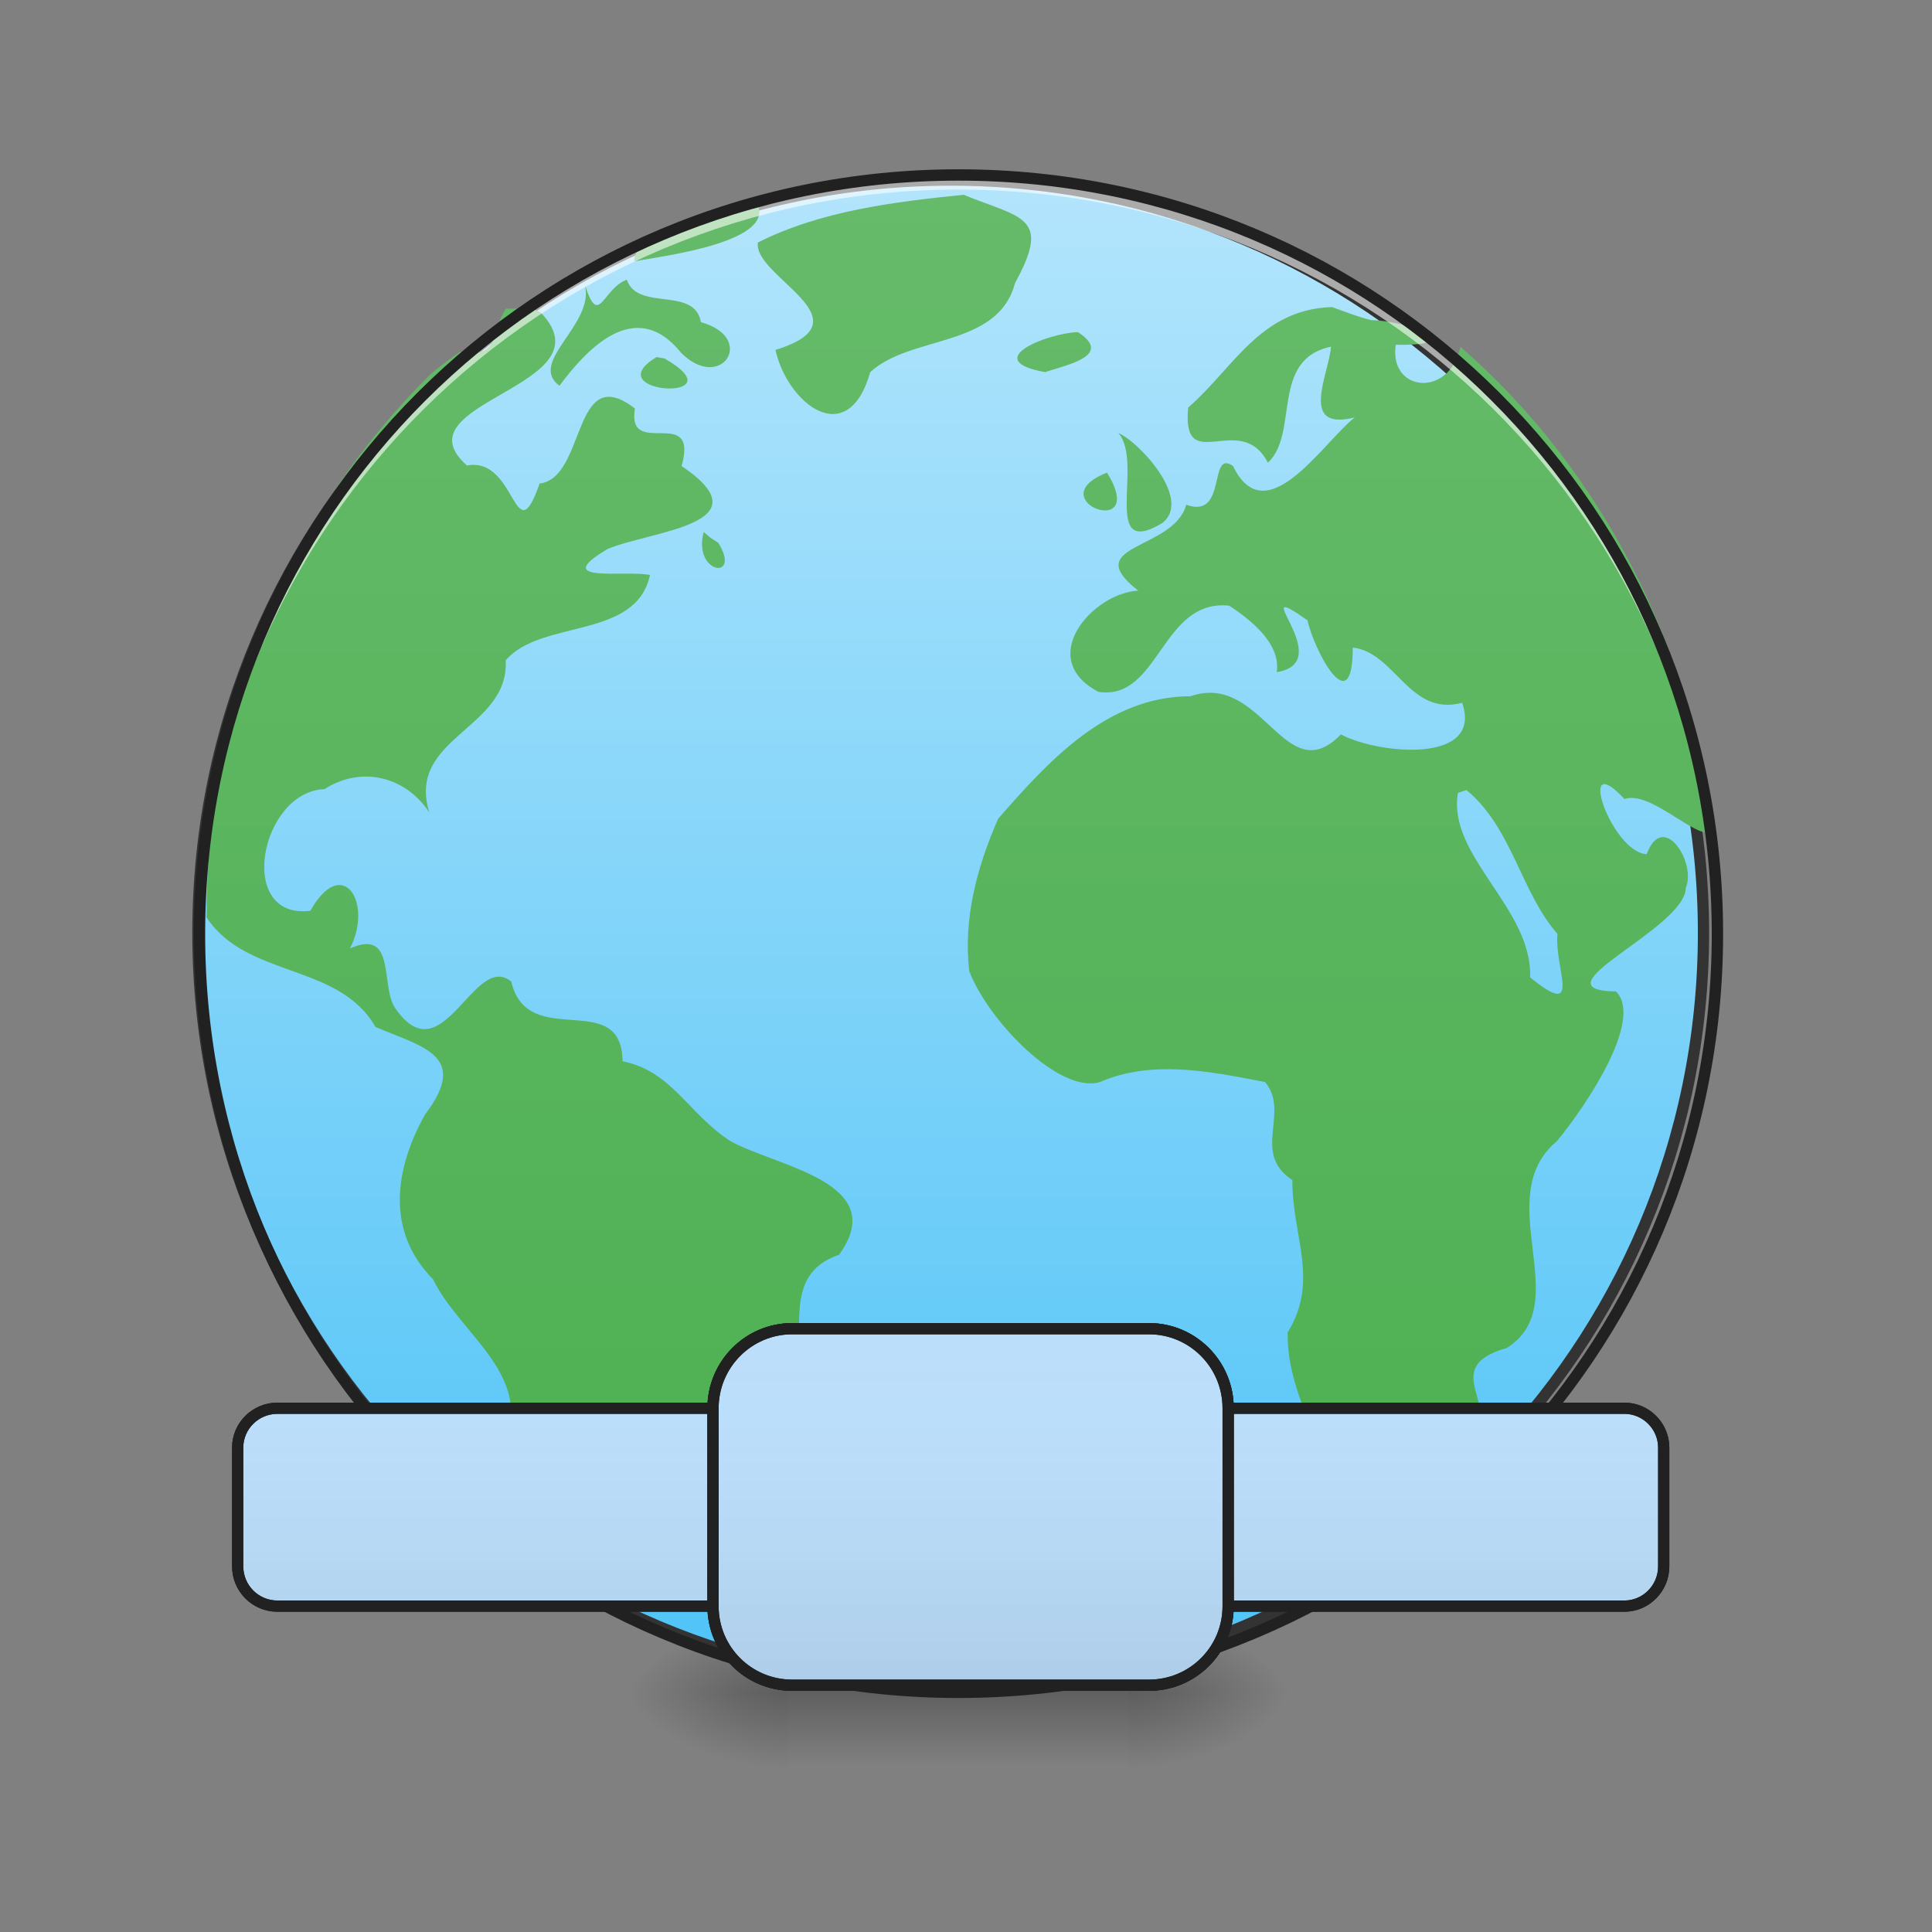 <?xml version="1.0" encoding="UTF-8"?>
<svg xmlns="http://www.w3.org/2000/svg" xmlns:xlink="http://www.w3.org/1999/xlink" width="16px" height="16px" viewBox="0 0 16 16" version="1.1">
<rect x="0" y="0" width="16" height="16" fill="#808080" stroke="none"/>
<defs>
<radialGradient id="radial0" gradientUnits="userSpaceOnUse" cx="450.909" cy="189.579" fx="450.909" fy="189.579" r="21.167" gradientTransform="matrix(0,-0.039,-0.07,-0,22.51,31.798)">
<stop offset="0" style="stop-color:rgb(0%,0%,0%);stop-opacity:0.314;"/>
<stop offset="0.222" style="stop-color:rgb(0%,0%,0%);stop-opacity:0.275;"/>
<stop offset="1" style="stop-color:rgb(0%,0%,0%);stop-opacity:0;"/>
</radialGradient>
<radialGradient id="radial1" gradientUnits="userSpaceOnUse" cx="450.909" cy="189.579" fx="450.909" fy="189.579" r="21.167" gradientTransform="matrix(-0,0.039,0.07,0,-6.633,-3.764)">
<stop offset="0" style="stop-color:rgb(0%,0%,0%);stop-opacity:0.314;"/>
<stop offset="0.222" style="stop-color:rgb(0%,0%,0%);stop-opacity:0.275;"/>
<stop offset="1" style="stop-color:rgb(0%,0%,0%);stop-opacity:0;"/>
</radialGradient>
<radialGradient id="radial2" gradientUnits="userSpaceOnUse" cx="450.909" cy="189.579" fx="450.909" fy="189.579" r="21.167" gradientTransform="matrix(-0,-0.039,0.07,-0,-6.633,31.798)">
<stop offset="0" style="stop-color:rgb(0%,0%,0%);stop-opacity:0.314;"/>
<stop offset="0.222" style="stop-color:rgb(0%,0%,0%);stop-opacity:0.275;"/>
<stop offset="1" style="stop-color:rgb(0%,0%,0%);stop-opacity:0;"/>
</radialGradient>
<radialGradient id="radial3" gradientUnits="userSpaceOnUse" cx="450.909" cy="189.579" fx="450.909" fy="189.579" r="21.167" gradientTransform="matrix(0,0.039,-0.07,0,22.51,-3.764)">
<stop offset="0" style="stop-color:rgb(0%,0%,0%);stop-opacity:0.314;"/>
<stop offset="0.222" style="stop-color:rgb(0%,0%,0%);stop-opacity:0.275;"/>
<stop offset="1" style="stop-color:rgb(0%,0%,0%);stop-opacity:0;"/>
</radialGradient>
<linearGradient id="linear0" gradientUnits="userSpaceOnUse" x1="255.323" y1="233.5" x2="255.323" y2="254.667" gradientTransform="matrix(0.007,0,0,0.031,5.985,6.719)">
<stop offset="0" style="stop-color:rgb(0%,0%,0%);stop-opacity:0.275;"/>
<stop offset="1" style="stop-color:rgb(0%,0%,0%);stop-opacity:0;"/>
</linearGradient>
<linearGradient id="linear1" gradientUnits="userSpaceOnUse" x1="254" y1="-168.667" x2="254" y2="233.5" >
<stop offset="0" style="stop-color:rgb(70.196%,89.804%,98.824%);stop-opacity:1;"/>
<stop offset="1" style="stop-color:rgb(30.98%,76.471%,96.863%);stop-opacity:1;"/>
</linearGradient>
<linearGradient id="linear2" gradientUnits="userSpaceOnUse" x1="296.333" y1="233.5" x2="296.333" y2="-168.667" gradientTransform="matrix(0.031,0,0,0.031,0.056,6.554)">
<stop offset="0" style="stop-color:rgb(29.804%,68.627%,31.373%);stop-opacity:1;"/>
<stop offset="1" style="stop-color:rgb(40%,73.333%,41.569%);stop-opacity:1;"/>
</linearGradient>
<linearGradient id="linear3" gradientUnits="userSpaceOnUse" x1="254" y1="233.5" x2="254" y2="138.25" >
<stop offset="0" style="stop-color:rgb(0%,0%,0%);stop-opacity:0.078;"/>
<stop offset="1" style="stop-color:rgb(100%,100%,100%);stop-opacity:0;"/>
</linearGradient>
<linearGradient id="linear4" gradientUnits="userSpaceOnUse" x1="254" y1="233.5" x2="254" y2="138.25" >
<stop offset="0" style="stop-color:rgb(0%,0%,0%);stop-opacity:0.078;"/>
<stop offset="1" style="stop-color:rgb(100%,100%,100%);stop-opacity:0;"/>
</linearGradient>
<linearGradient id="linear5" gradientUnits="userSpaceOnUse" x1="254" y1="233.5" x2="254" y2="138.25" >
<stop offset="0" style="stop-color:rgb(0%,0%,0%);stop-opacity:0.078;"/>
<stop offset="1" style="stop-color:rgb(100%,100%,100%);stop-opacity:0;"/>
</linearGradient>
</defs>
<g id="surface1">
<path style=" stroke:none;fill-rule:nonzero;fill:url(#radial0);" d="M 9.344 14.016 L 10.668 14.016 L 10.668 13.355 L 9.344 13.355 Z M 9.344 14.016 "/>
<path style=" stroke:none;fill-rule:nonzero;fill:url(#radial1);" d="M 6.531 14.016 L 5.211 14.016 L 5.211 14.68 L 6.531 14.68 Z M 6.531 14.016 "/>
<path style=" stroke:none;fill-rule:nonzero;fill:url(#radial2);" d="M 6.531 14.016 L 5.211 14.016 L 5.211 13.355 L 6.531 13.355 Z M 6.531 14.016 "/>
<path style=" stroke:none;fill-rule:nonzero;fill:url(#radial3);" d="M 9.344 14.016 L 10.668 14.016 L 10.668 14.68 L 9.344 14.68 Z M 9.344 14.016 "/>
<path style=" stroke:none;fill-rule:nonzero;fill:url(#linear0);" d="M 6.531 13.852 L 9.344 13.852 L 9.344 14.633 L 6.531 14.633 Z M 6.531 13.852 "/>
<path style="fill-rule:nonzero;fill:url(#linear1);stroke-width:3;stroke-linecap:round;stroke-linejoin:miter;stroke:rgb(20%,20%,20%);stroke-opacity:1;stroke-miterlimit:4;" d="M 253.976 -168.629 C 365.09 -168.629 455.082 -78.638 455.082 32.476 C 455.082 143.466 365.09 233.457 253.976 233.457 C 142.986 233.457 52.87 143.466 52.87 32.476 C 52.87 -78.638 142.986 -168.629 253.976 -168.629 Z M 253.976 -168.629 " transform="matrix(0.031,0,0,0.031,0,6.719)"/>
<path style=" stroke:none;fill-rule:nonzero;fill:url(#linear2);" d="M 7.98 1.613 C 7.402 1.672 6.797 1.746 6.277 2.008 C 6.23 2.289 7.219 2.652 6.422 2.898 C 6.52 3.34 7.02 3.738 7.207 3.082 C 7.539 2.773 8.266 2.883 8.406 2.344 C 8.711 1.789 8.461 1.809 7.98 1.613 Z M 6.262 1.668 C 5.957 1.758 5.23 1.934 5.254 2.164 C 5.512 2.117 6.457 2 6.262 1.668 Z M 5.191 2.316 C 4.988 2.391 4.961 2.723 4.844 2.359 C 4.926 2.691 4.367 2.996 4.633 3.195 C 4.848 2.906 5.258 2.445 5.641 2.922 C 5.973 3.254 6.27 2.797 5.805 2.668 C 5.75 2.367 5.281 2.582 5.191 2.316 Z M 4.844 2.359 C 4.84 2.348 4.84 2.336 4.832 2.324 C 4.836 2.336 4.84 2.348 4.844 2.359 Z M 11.031 2.543 C 10.434 2.562 10.215 3.051 9.84 3.375 C 9.785 3.957 10.273 3.391 10.5 3.832 C 10.762 3.59 10.516 2.977 11.023 2.871 C 11.004 3.102 10.754 3.574 11.219 3.457 C 10.953 3.668 10.484 4.422 10.211 3.859 C 10.004 3.715 10.168 4.305 9.824 4.18 C 9.719 4.562 8.93 4.504 9.426 4.891 C 9.043 4.914 8.574 5.457 9.098 5.73 C 9.602 5.805 9.617 4.957 10.18 5.016 C 10.43 5.18 10.602 5.363 10.574 5.566 C 11.09 5.484 10.289 4.758 10.828 5.137 C 10.883 5.391 11.203 5.988 11.203 5.363 C 11.555 5.402 11.672 5.938 12.109 5.82 C 12.285 6.332 11.41 6.246 11.105 6.082 C 10.641 6.559 10.457 5.559 9.859 5.766 C 9.172 5.766 8.684 6.301 8.266 6.781 C 8.086 7.191 7.977 7.617 8.027 8.043 C 8.184 8.453 8.773 9.062 9.109 8.961 C 9.527 8.781 9.98 8.863 10.477 8.961 C 10.688 9.215 10.359 9.547 10.703 9.773 C 10.699 10.238 10.93 10.602 10.664 11.035 C 10.652 11.684 11.188 12.211 11.125 12.867 C 11.586 12.676 12.062 12.371 12.152 11.875 C 12.477 11.676 11.891 11.328 12.477 11.164 C 13.059 10.801 12.332 9.918 12.895 9.449 C 13.145 9.145 13.613 8.441 13.383 8.211 C 12.684 8.199 13.961 7.691 13.961 7.352 C 14.051 7.145 13.773 6.707 13.637 7.074 C 13.344 7.059 13.043 6.176 13.453 6.617 C 13.672 6.543 14.043 6.953 14.18 6.891 C 14.012 5.355 13.262 3.887 12.094 2.871 C 12.008 3.297 11.5 3.25 11.559 2.855 C 12.184 2.867 11.648 2.652 11.359 2.652 C 11.246 2.625 11.141 2.582 11.031 2.543 Z M 4.195 2.555 C 4.191 2.555 4.191 2.559 4.188 2.559 C 4.062 2.746 4.145 2.977 3.809 2.914 C 3.723 2.973 3.641 3.035 3.562 3.102 C 2.418 4.238 1.711 5.816 1.711 7.566 C 1.711 7.578 1.711 7.59 1.711 7.598 C 2.043 8.102 2.805 7.973 3.109 8.504 C 3.484 8.668 3.898 8.734 3.52 9.23 C 3.27 9.676 3.191 10.195 3.586 10.594 C 3.801 11.039 4.391 11.363 4.195 11.93 C 4.352 12.23 4.461 12.426 4.469 12.758 C 4.52 12.797 4.574 12.84 4.633 12.883 C 4.77 12.969 4.91 13.051 5.055 13.129 C 5.262 13.199 5.449 13.164 5.562 12.875 C 6.242 12.766 5.715 11.805 6.297 11.656 C 6.941 11.445 6.289 10.617 6.949 10.391 C 7.383 9.789 6.422 9.66 6.047 9.449 C 5.699 9.223 5.566 8.871 5.156 8.789 C 5.148 8.176 4.371 8.711 4.234 8.129 C 3.926 7.875 3.668 8.914 3.277 8.355 C 3.145 8.18 3.289 7.68 2.898 7.855 C 3.094 7.477 2.836 7.07 2.57 7.543 C 1.949 7.617 2.156 6.555 2.688 6.535 C 2.984 6.344 3.352 6.422 3.555 6.727 C 3.363 6.105 4.219 6.039 4.188 5.469 C 4.48 5.125 5.266 5.301 5.383 4.762 C 5.188 4.719 4.543 4.836 5.031 4.547 C 5.387 4.395 6.359 4.344 5.645 3.859 C 5.789 3.344 5.188 3.809 5.258 3.383 C 4.738 2.98 4.855 3.961 4.469 4.004 C 4.258 4.605 4.281 3.777 3.867 3.855 C 3.273 3.328 5.062 3.203 4.48 2.59 C 4.391 2.535 4.293 2.562 4.195 2.555 Z M 8.926 2.75 C 8.664 2.762 8.113 2.984 8.656 3.082 C 8.809 3.027 9.234 2.949 8.926 2.75 Z M 5.438 2.957 C 4.922 3.266 6.141 3.336 5.504 2.969 Z M 9.262 3.586 C 9.477 3.832 9.109 4.641 9.625 4.332 C 9.879 4.137 9.43 3.656 9.262 3.586 Z M 9.168 3.914 C 8.59 4.141 9.52 4.488 9.168 3.914 Z M 5.828 4.406 C 5.734 4.754 6.145 4.812 5.949 4.496 L 5.883 4.453 Z M 12.145 6.543 C 12.523 6.855 12.594 7.387 12.898 7.734 C 12.871 8.02 13.113 8.453 12.672 8.094 C 12.691 7.52 11.984 7.09 12.074 6.566 Z M 12.145 6.543 "/>
<path style=" stroke:none;fill-rule:nonzero;fill:rgb(100%,100%,100%);fill-opacity:0.588;" d="M 7.938 1.449 C 4.457 1.449 1.652 4.25 1.652 7.734 C 1.652 7.754 1.652 7.773 1.652 7.793 C 1.688 4.34 4.477 1.57 7.938 1.57 C 11.398 1.57 14.191 4.34 14.223 7.793 C 14.223 7.773 14.223 7.754 14.223 7.734 C 14.223 4.25 11.418 1.449 7.938 1.449 Z M 7.938 1.449 "/>
<path style=" stroke:none;fill-rule:nonzero;fill:rgb(12.941%,12.941%,12.941%);fill-opacity:1;" d="M 7.938 1.402 C 4.43 1.402 1.605 4.227 1.605 7.734 C 1.605 11.238 4.43 14.062 7.938 14.062 C 11.445 14.062 14.27 11.238 14.27 7.734 C 14.27 4.227 11.445 1.402 7.938 1.402 Z M 7.938 1.496 C 11.395 1.496 14.176 4.277 14.176 7.734 C 14.176 11.188 11.395 13.969 7.938 13.969 C 4.48 13.969 1.699 11.188 1.699 7.734 C 1.699 4.277 4.48 1.496 7.938 1.496 Z M 7.938 1.496 "/>
<path style="fill-rule:nonzero;fill:rgb(73.333%,87.059%,98.431%);fill-opacity:1;stroke-width:3;stroke-linecap:square;stroke-linejoin:bevel;stroke:rgb(12.941%,12.941%,12.941%);stroke-opacity:1;stroke-miterlimit:4;" d="M 74.118 159.464 L 433.959 159.464 C 439.708 159.464 444.458 164.214 444.458 169.963 L 444.458 201.71 C 444.458 207.585 439.708 212.334 433.959 212.334 L 74.118 212.334 C 68.243 212.334 63.494 207.585 63.494 201.71 L 63.494 169.963 C 63.494 164.214 68.243 159.464 74.118 159.464 Z M 74.118 159.464 " transform="matrix(0.031,0,0,0.031,0,6.719)"/>
<path style="fill-rule:nonzero;fill:url(#linear3);stroke-width:3;stroke-linecap:square;stroke-linejoin:bevel;stroke:rgb(12.941%,12.941%,12.941%);stroke-opacity:1;stroke-miterlimit:4;" d="M 211.605 138.216 L 306.971 138.216 C 318.595 138.216 328.094 147.715 328.094 159.464 L 328.094 212.334 C 328.094 224.083 318.595 233.457 306.971 233.457 L 211.605 233.457 C 199.981 233.457 190.482 224.083 190.482 212.334 L 190.482 159.464 C 190.482 147.715 199.981 138.216 211.605 138.216 Z M 211.605 138.216 " transform="matrix(0.031,0,0,0.031,0,6.719)"/>
<path style="fill-rule:nonzero;fill:url(#linear4);stroke-width:3;stroke-linecap:square;stroke-linejoin:bevel;stroke:rgb(12.941%,12.941%,12.941%);stroke-opacity:1;stroke-miterlimit:4;" d="M 74.118 159.464 L 433.959 159.464 C 439.708 159.464 444.458 164.214 444.458 169.963 L 444.458 201.71 C 444.458 207.585 439.708 212.334 433.959 212.334 L 74.118 212.334 C 68.243 212.334 63.494 207.585 63.494 201.71 L 63.494 169.963 C 63.494 164.214 68.243 159.464 74.118 159.464 Z M 74.118 159.464 " transform="matrix(0.031,0,0,0.031,0,6.719)"/>
<path style="fill-rule:nonzero;fill:rgb(73.333%,87.059%,98.431%);fill-opacity:1;stroke-width:3;stroke-linecap:square;stroke-linejoin:bevel;stroke:rgb(12.941%,12.941%,12.941%);stroke-opacity:1;stroke-miterlimit:4;" d="M 211.605 138.216 L 306.971 138.216 C 318.595 138.216 328.094 147.715 328.094 159.464 L 328.094 212.334 C 328.094 224.083 318.595 233.457 306.971 233.457 L 211.605 233.457 C 199.981 233.457 190.482 224.083 190.482 212.334 L 190.482 159.464 C 190.482 147.715 199.981 138.216 211.605 138.216 Z M 211.605 138.216 " transform="matrix(0.031,0,0,0.031,0,6.719)"/>
<path style="fill-rule:nonzero;fill:url(#linear5);stroke-width:3;stroke-linecap:square;stroke-linejoin:bevel;stroke:rgb(12.941%,12.941%,12.941%);stroke-opacity:1;stroke-miterlimit:4;" d="M 211.605 138.216 L 306.971 138.216 C 318.595 138.216 328.094 147.715 328.094 159.464 L 328.094 212.334 C 328.094 224.083 318.595 233.457 306.971 233.457 L 211.605 233.457 C 199.981 233.457 190.482 224.083 190.482 212.334 L 190.482 159.464 C 190.482 147.715 199.981 138.216 211.605 138.216 Z M 211.605 138.216 " transform="matrix(0.031,0,0,0.031,0,6.719)"/>
</g>
</svg>
